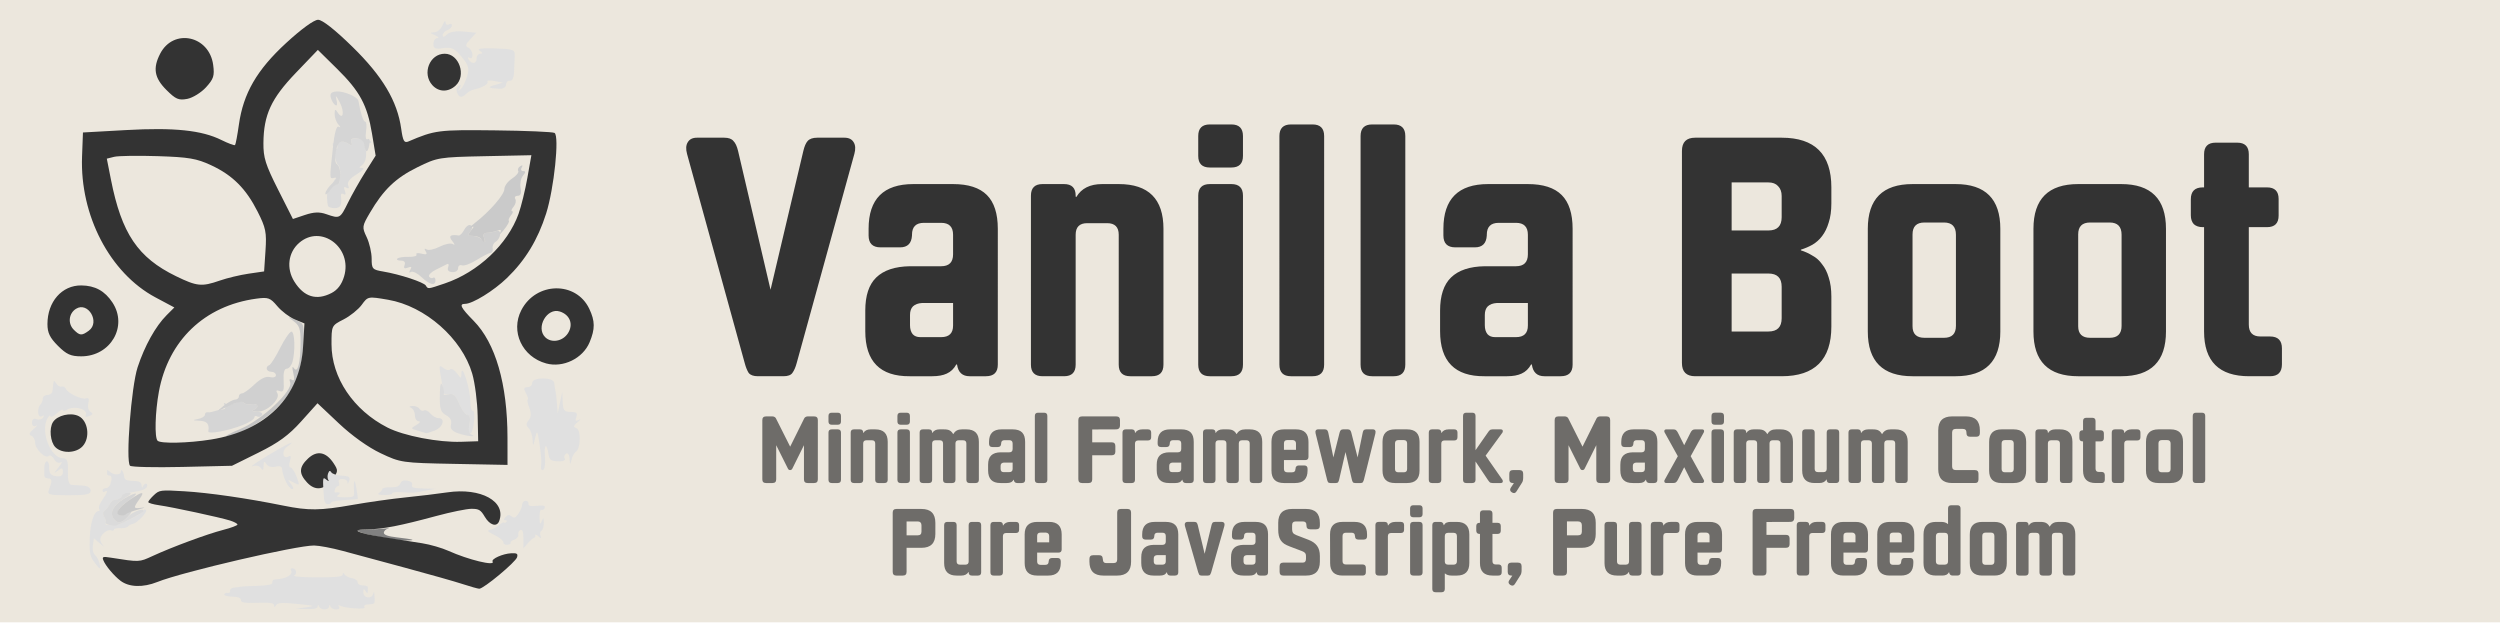 <?xml version="1.0" encoding="UTF-8" standalone="no"?>
<svg
   viewBox="0 0 298.27 74.56"
   version="1.1"
   id="svg28"
   sodipodi:docname="logo-dark.svg"
   inkscape:version="1.4 (e7c3feb100, 2024-10-09)"
   xml:space="preserve"
   inkscape:export-filename="logo-dark.png"
   inkscape:export-xdpi="96"
   inkscape:export-ydpi="96"
   width="100%"
   height="100%"
   xmlns:inkscape="http://www.inkscape.org/namespaces/inkscape"
   xmlns:sodipodi="http://sodipodi.sourceforge.net/DTD/sodipodi-0.dtd"
   xmlns="http://www.w3.org/2000/svg"
   xmlns:svg="http://www.w3.org/2000/svg"><defs
     id="defs32" /><sodipodi:namedview
     id="namedview30"
     pagecolor="#eeeeee"
     bordercolor="#666666"
     borderopacity="1.0"
     inkscape:pageshadow="2"
     inkscape:pageopacity="1"
     inkscape:pagecheckerboard="0"
     showgrid="false"
     inkscape:zoom="2.6125044"
     inkscape:cx="162.67915"
     inkscape:cy="60.861142"
     inkscape:window-width="1872"
     inkscape:window-height="1011"
     inkscape:window-x="48"
     inkscape:window-y="32"
     inkscape:window-maximized="1"
     inkscape:current-layer="text4197"
     inkscape:showpageshadow="2"
     inkscape:deskcolor="#d1d1d1" /><g
     id="g2"
     transform="matrix(0.292,0,0,0.292,9.119,0.598)">
	
<rect
   style="fill:#ece7dd;fill-opacity:1;stroke:none;stroke-width:16.71"
   id="rect4179"
   width="1021.851"
   height="254.28"
   x="-31.254"
   y="-2.051" /><g
   id="g4186"
   transform="matrix(1.07,0,0,1.07,1.341,-0.426)"><g
     id="g4172"
     transform="matrix(0.344,0,0,0.344,-147.463,121.281)"><path
       style="fill:#e0e0e0;fill-opacity:1"
       d="m 394.451,186.817 c 3.886,-9.985 3.737,-12.534 -0.744,-12.697 -2.356,-0.086 -4.284,-1.313 -4.284,-2.726 0,-1.414 0,-5.655 0,-9.426 0,-3.77 1.279,-6.855 2.843,-6.855 1.564,0 2.72,3.47 2.571,7.712 -0.194,5.493 1.947,8.027 7.44,8.807 5.39,0.766 7.712,-0.65 7.712,-4.704 0,-5.008 -0.819,-5.165 -5.998,-1.154 -4.528,3.507 -4.318,2.625 0.857,-3.597 3.77,-4.533 5.022,-7.173 2.781,-5.867 -2.26,1.318 -5.579,-0.315 -7.455,-3.667 -1.86,-3.323 -4.528,-4.894 -5.931,-3.492 -3.632,3.632 -15.102,-7.645 -15.102,-14.848 0,-3.321 -1.928,-6.761 -4.284,-7.644 -2.988,-1.12 -2.21,-3.357 2.571,-7.395 3.77,-3.184 4.927,-4.812 2.571,-3.619 -2.581,1.308 -4.284,-0.099 -4.284,-3.54 0,-3.612 1.849,-5.001 5.031,-3.779 2.767,1.062 6.09,0.217 7.385,-1.877 1.425,-2.306 0.792,-2.843 -1.604,-1.362 -4.421,2.733 -5.646,-8.837 -1.386,-13.097 1.414,-1.414 2.571,-4.37 2.571,-6.569 0,-2.199 2.314,-3.999 5.141,-3.999 2.828,0 5.334,-1.928 5.57,-4.284 1.29,-12.901 1.321,-12.962 4.222,-8.388 1.558,2.456 4.233,3.998 5.946,3.427 1.712,-0.571 3.815,0.505 4.673,2.39 2.332,5.126 17.958,12.474 22.677,10.663 2.692,-1.033 3.491,0.83 2.304,5.368 -1,3.822 0.076,8.119 2.389,9.549 3.106,1.92 2.74,3.163 -1.4,4.751 -3.084,1.183 -4.917,1.012 -4.075,-0.38 4.121,-6.808 -12.257,-11.924 -20.884,-6.523 -2.356,1.475 -4.284,1.581 -4.284,0.235 0,-1.346 -3.085,0.344 -6.855,3.756 -3.77,3.412 -6.902,4.808 -6.959,3.102 -0.057,-1.706 -1.497,-0.723 -3.199,2.184 -8.331,14.229 3.293,44.412 17.105,44.412 4.702,0 5.8,2.924 5.467,14.554 -0.268,9.374 1.108,14.711 3.868,14.995 2.356,0.243 8.14,0.634 12.853,0.87 5.141,0.257 8.569,2.485 8.569,5.57 0,4.088 -4.992,5.141 -24.359,5.141 -21.803,0 -24.114,-0.629 -22.025,-5.998 z m 262.865,-9.587 c -2.188,-4.801 -3.978,-10.827 -3.978,-13.389 0,-3.047 -2.493,-4.007 -7.206,-2.775 -4.222,1.104 -8.458,-0.093 -10.23,-2.891 -2.337,-3.691 -3.048,-3.219 -3.129,2.079 -0.074,4.864 -0.916,5.577 -2.897,2.455 -1.626,-2.563 -5.541,-3.474 -9.373,-2.181 -3.62,1.221 4.001,-4.125 16.935,-11.88 23.138,-13.873 33.57,-18.543 21.173,-9.478 -6.426,4.699 -4.375,14.484 2.186,10.429 2.273,-1.405 2.723,0.431 1.246,5.085 -1.272,4.006 -1.004,7.284 0.595,7.284 1.599,0 4.645,4.605 6.77,10.234 3.716,9.845 3.582,10.084 -3.533,6.294 -6.677,-3.557 -6.939,-3.386 -2.692,1.762 2.587,3.136 3.22,5.702 1.407,5.702 -1.813,0 -5.087,-3.928 -7.275,-8.73 z m 283.525,-13.834 c -0.223,-1.728 -0.121,-4.606 0.228,-6.396 0.348,-1.79 -0.524,-11.044 -1.938,-20.565 -2.39,-16.09 -2.74,-16.586 -4.963,-7.029 -2.243,9.643 -2.417,9.739 -2.797,1.542 -0.223,-4.807 -2.191,-10.526 -4.373,-12.708 -3.005,-3.005 -2.987,-5.149 0.074,-8.837 2.863,-3.45 3.045,-7.489 0.625,-13.855 -1.879,-4.942 -2.629,-8.986 -1.667,-8.986 0.962,0 0.099,-3.085 -1.919,-6.855 -2.928,-5.471 -2.607,-6.855 1.593,-6.855 2.894,0 5.262,-2.159 5.262,-4.798 0,-6.631 23.829,-6.631 24.421,0 0.236,2.639 0.814,6.341 1.285,8.226 0.471,1.885 1.253,8.44 1.736,14.567 l 0.88,11.139 2.525,-11.996 2.525,-11.996 0.451,11.139 c 0.382,9.437 1.744,11.139 8.912,11.139 6.484,0 7.95,1.333 6.272,5.703 -1.601,4.173 -0.882,5.024 2.678,3.173 2.677,-1.392 2.122,-0.285 -1.232,2.46 -4.933,4.036 -5.177,5.344 -1.275,6.841 5.242,2.012 4.602,22.763 -0.808,26.183 -1.662,1.05 -3.792,4.995 -4.734,8.765 -1.522,6.09 -1.757,5.972 -2.11,-1.059 -0.222,-4.418 -1.937,-6.963 -3.881,-5.761 -1.916,1.184 -2.596,3.589 -1.511,5.343 1.085,1.755 -1.204,3.191 -5.085,3.191 -10.348,0 -11.932,-1.014 -13.053,-8.361 -1.881,-12.328 -4.935,-10.601 -3.851,2.179 0.591,6.968 -0.036,13.78 -1.394,15.138 -1.358,1.358 -2.651,1.055 -2.875,-0.673 z m -79.626,-49.413 c 1.352,-6.762 0.676,-10.282 -1.974,-10.282 -2.217,0 -6.352,-5.556 -9.189,-12.346 -3.769,-9.021 -6.799,-11.917 -11.25,-10.753 -3.35,0.876 -6.236,-0.123 -6.411,-2.221 -0.176,-2.098 -1.46,-9.984 -2.855,-17.524 -2.214,-11.977 -1.881,-13.172 2.634,-9.455 2.843,2.34 6.31,3.114 7.705,1.719 1.395,-1.395 4.723,0.456 7.396,4.112 4.81,6.578 4.864,6.578 5.122,-0.005 0.458,-11.686 9.482,16.413 9.761,30.394 0.143,7.18 1.446,12.323 2.894,11.428 1.449,-0.895 2.058,4.412 1.354,11.794 -0.704,7.382 -2.622,13.422 -4.262,13.422 -1.64,0 -2.056,-4.627 -0.925,-10.282 z m -13.708,-368.344 c -1.062,-2.767 -0.217,-6.09 1.877,-7.385 2.494,-1.542 2.86,-0.693 1.061,2.461 -2.018,3.538 -1.688,3.844 1.244,1.155 2.195,-2.012 5.356,-8.42 7.024,-14.239 2.577,-8.984 1.636,-12.255 -6.232,-21.68 -7.749,-9.282 -11.062,-10.836 -20.232,-9.49 -8.921,1.309 -10.965,0.442 -10.965,-4.652 0,-3.444 1.928,-6.37 4.284,-6.502 2.356,-0.132 1.2,-1.566 -2.571,-3.187 -6.004,-2.58 -6.097,-2.976 -0.746,-3.187 3.36,-0.133 7.503,-3.711 9.208,-7.953 1.705,-4.242 3.198,-5.693 3.317,-3.225 0.119,2.468 1.76,3.533 3.645,2.368 1.885,-1.165 3.427,-0.65 3.427,1.145 0,1.795 -2.314,4.151 -5.141,5.236 -2.828,1.085 -5.141,3.674 -5.141,5.753 0,2.321 1.8,1.98 4.665,-0.885 2.943,-2.943 9.834,-4.172 18.666,-3.33 l 14.001,1.335 -6.786,7.284 c -5.031,5.4 -5.648,7.749 -2.385,9.083 2.42,0.99 4.612,4.482 4.871,7.761 0.263,3.336 -1.102,4.99 -3.1,3.755 -2.074,-1.282 -2.545,-0.548 -1.124,1.751 3.475,5.623 8.896,4.902 8.896,-1.184 0,-2.828 1.928,-5.165 4.284,-5.194 2.846,-0.035 2.559,-1.148 -0.857,-3.317 -3.504,-2.225 1.926,-3.026 17.049,-2.518 20.635,0.694 22.163,1.286 21.803,8.458 -0.213,4.242 -0.559,12.339 -0.768,17.994 -0.224,6.056 -2.078,9.93 -4.509,9.426 -2.271,-0.471 -4.199,1.414 -4.284,4.189 -0.093,3.02 -3.252,4.893 -7.868,4.665 -12.372,-0.611 -13.425,-1.662 -4.284,-4.279 l 8.569,-2.454 -9.322,-1.851 c -5.127,-1.018 -8.606,-0.693 -7.732,0.722 1.57,2.54 -5.896,6.849 -15.099,8.713 -2.603,0.527 -6.382,2.608 -8.397,4.624 -5.003,5.003 -8.057,4.6 -10.346,-1.366 z"
       id="path4179" /><path
       style="fill:#dbdbdb;fill-opacity:1"
       d="m 848.212,123.831 c -6.506,-2.385 -8.59,-5.125 -7.389,-9.718 1.081,-4.133 -0.868,-7.757 -5.505,-10.239 -5.934,-3.176 -7.136,-6.939 -6.937,-21.715 0.17,-12.594 1.056,-15.849 2.999,-11.019 1.517,3.77 2.177,7.868 1.468,9.106 -0.709,1.238 1.711,1.466 5.378,0.507 5.148,-1.346 7.843,1.07 11.826,10.602 2.837,6.79 6.972,12.346 9.189,12.346 2.629,0 3.332,3.492 2.023,10.041 -1.265,6.327 -0.473,10.664 2.142,11.726 7.967,3.233 -6.018,1.726 -15.194,-1.637 z m -44.064,-2.655 c -8.294,-2.33 -8.349,-2.535 -1.714,-6.409 3.77,-2.201 4.927,-4.049 2.571,-4.106 -2.356,-0.057 -4.284,-3.06 -4.284,-6.674 0,-3.613 -1.928,-7.347 -4.284,-8.298 -2.638,-1.064 -2.057,-1.833 1.511,-1.999 3.188,-0.149 6.765,1.297 7.949,3.213 1.184,1.916 3.414,2.704 4.955,1.751 1.541,-0.953 4.708,0.565 7.038,3.372 2.33,2.807 6.36,5.103 8.957,5.103 8.166,0 5.127,10.298 -4.07,13.795 -4.836,1.838 -9.077,3.189 -9.426,3.001 -0.349,-0.188 -4.49,-1.425 -9.202,-2.749 z m -99.932,-249.686 c -1.972,-9.467 -0.867,-20.831 1.975,-20.319 1.865,0.336 3.461,-1.189 3.546,-3.388 0.086,-2.199 1.56,-5.284 3.276,-6.855 1.795,-1.643 2.135,-1.137 0.801,1.191 -1.276,2.226 -1.072,4.819 0.453,5.761 3.799,2.348 5.152,-19.068 1.361,-21.541 -1.668,-1.088 -3.99,-8.147 -5.16,-15.688 -1.476,-9.515 -1.177,-11.612 0.978,-6.855 2.487,5.49 3.154,5.721 3.347,1.16 0.246,-5.808 5.439,-6.501 13.055,-1.743 2.818,1.761 3.621,1.026 2.389,-2.185 -1.36,-3.545 0.873,-4.727 8.36,-4.425 5.619,0.227 11.484,1.68 13.035,3.231 1.55,1.55 0.505,2.305 -2.322,1.677 -3.176,-0.706 -4.628,0.823 -3.8,3.999 2.403,9.207 0.81,18.174 -3.74,21.061 -3.484,2.21 -3.335,2.841 0.685,2.892 2.828,0.036 -0.012,3.207 -6.311,7.047 -7.538,4.595 -10.773,8.752 -9.465,12.161 1.287,3.354 0.588,4.314 -1.983,2.725 -2.676,-1.654 -3.235,-0.536 -1.714,3.427 1.419,3.697 0.913,5.051 -1.361,3.646 -1.99,-1.23 -3.332,-0.153 -2.982,2.393 1.352,9.852 -0.43,13.197 -7.032,13.197 -3.77,0 -7.096,-1.157 -7.39,-2.571 z"
       id="path4178" /><path
       style="fill:#d5d5d5;fill-opacity:1"
       d="m 571.43,121.86 c 1.37,-8.133 -1.303,-11.352 -9.776,-11.772 -8.081,-0.4 -8.326,-0.679 -1.714,-1.952 4.242,-0.817 7.712,-2.92 7.712,-4.674 0,-1.754 1.157,-3.006 2.571,-2.783 1.414,0.223 3.727,0.03 5.141,-0.428 4.333,-1.406 9.249,-2.527 13.055,-2.976 1.996,-0.236 2.529,-2.209 1.184,-4.385 -1.499,-2.426 -0.942,-3.028 1.441,-1.555 2.137,1.321 6.909,0.784 10.604,-1.193 4.124,-2.207 7.488,-2.35 8.712,-0.369 1.097,1.774 5.046,2.638 8.777,1.92 7.423,-1.429 9.387,3.533 2.499,6.313 -2.356,0.951 -0.723,1.851 3.63,1.999 4.44,0.152 6.969,1.8 5.761,3.754 -1.184,1.916 -3.589,2.596 -5.343,1.511 -1.755,-1.085 -3.191,-0.506 -3.191,1.286 0,1.792 -5.784,5.531 -12.853,8.31 -16.421,6.455 -38.808,10.554 -38.208,6.997 z M 701.323,-142.182 c 0,-2.231 3.47,-7.315 7.712,-11.297 4.934,-4.633 5.86,-6.841 2.571,-6.132 -5.851,1.262 -5.749,2.901 -2.017,-32.265 1.923,-18.125 4.044,-25.831 6.7,-24.346 2.257,1.262 2.09,0.237 -0.399,-2.443 -2.356,-2.539 -4.261,-7.778 -4.232,-11.642 0.042,-5.668 0.669,-6.051 3.241,-1.984 6.073,9.603 8.175,-0.018 2.419,-11.074 -3.993,-7.671 -5.127,-8.587 -3.666,-2.964 1.289,4.963 0.795,7.325 -1.266,6.051 -1.86,-1.149 -4.111,-4.881 -5.003,-8.292 -1.185,-4.533 0.474,-6.376 6.167,-6.847 8.188,-0.678 23.758,5.947 24.513,10.43 2.278,13.527 5.381,23.078 7.496,23.078 1.409,0 1.85,4.846 0.981,10.769 -0.968,6.594 -0.265,9.956 1.812,8.672 2.038,-1.26 2.736,1.341 1.747,6.512 -1.801,9.42 -4.212,9.083 -5.658,-0.791 -0.556,-3.793 -3.948,-6.471 -8.502,-6.71 -5.221,-0.274 -6.998,1.113 -5.712,4.462 1.24,3.232 0.443,3.972 -2.38,2.208 -8.927,-5.577 -12.699,-3.517 -14.884,8.13 -1.448,7.72 -0.831,12.938 1.718,14.513 2.188,1.353 3.614,7.246 3.168,13.097 -0.446,5.851 -1.927,9.948 -3.293,9.104 -1.365,-0.844 -4.901,1.92 -7.858,6.141 -2.957,4.221 -5.376,5.849 -5.376,3.618 z"
       id="path4177" /><path
       style="fill:#d0d0d0;fill-opacity:1"
       d="m 588.217,93.688 c 4.713,-3.835 10.497,-7.007 12.853,-7.049 2.356,-0.042 4.284,-1.619 4.284,-3.504 0,-1.885 1.556,-3.427 3.459,-3.427 1.902,0 8.133,-4.467 13.845,-9.926 6.788,-6.487 12.715,-9.317 17.106,-8.169 3.712,0.971 6.719,0.044 6.719,-2.07 0,-2.105 -2.314,-3.827 -5.141,-3.827 -5.51,0 -7.111,-5.531 -2.151,-7.426 1.645,-0.628 7.069,-9.24 12.054,-19.137 4.985,-9.897 10.58,-17.994 12.433,-17.994 3.706,0 4.475,21.234 1.209,33.418 -1.137,4.242 -4.001,7.712 -6.365,7.712 -2.853,0 -4.026,4.516 -3.488,13.426 0.654,10.832 -0.202,13.037 -4.433,11.414 -3.577,-1.373 -4.406,-0.657 -2.608,2.252 3.971,6.425 -11.387,20.943 -21.816,20.623 -4.855,-0.149 -6.9,-1.049 -4.544,-1.999 6.888,-2.779 4.924,-7.742 -2.499,-6.313 -3.731,0.718 -7.67,-0.13 -8.755,-1.885 -1.107,-1.791 -8.28,-0.111 -16.353,3.832 -14.368,7.018 -14.373,7.018 -5.812,0.051 z M 807.976,-49.474 c -4.492,-4.267 -9.743,-6.784 -11.669,-5.594 -2.167,1.339 -2.432,0.434 -0.696,-2.376 2.019,-3.267 1.256,-3.945 -2.723,-2.418 -3.882,1.49 -4.961,0.642 -3.623,-2.845 1.223,-3.187 -0.273,-4.967 -4.173,-4.967 -3.344,0 -5.073,-1.007 -3.842,-2.237 1.23,-1.23 6.913,-2.104 12.629,-1.941 5.716,0.163 9.591,-1.001 8.612,-2.585 -0.979,-1.584 1.548,-2.01 5.615,-0.946 5.51,1.441 6.687,0.787 4.616,-2.563 -1.815,-2.937 -1.442,-3.67 1.077,-2.114 2.121,1.311 8.574,-0.056 14.34,-3.038 5.766,-2.982 12.366,-4.291 14.667,-2.91 2.654,1.593 2.463,0.391 -0.52,-3.287 -4.631,-5.71 -2.37,-7.676 7.172,-6.239 1.358,0.204 4.134,-2.741 6.17,-6.545 2.036,-3.804 5.242,-5.965 7.124,-4.802 2.207,1.364 1.997,3.832 -0.592,6.951 -3.218,3.878 -2.708,4.836 2.576,4.836 3.624,0 8.531,1.928 10.905,4.284 3.461,3.435 3.863,3.096 2.033,-1.714 -1.557,-4.089 -0.619,-5.998 2.944,-5.998 2.875,0 7.548,-0.891 10.385,-1.979 6.284,-2.411 5.643,8.051 -0.734,11.993 -2.323,1.436 -3.757,4.713 -3.186,7.282 0.571,2.569 -0.505,4.815 -2.39,4.99 -1.885,0.175 -8.826,3.719 -15.424,7.874 -6.598,4.156 -13.924,6.83 -16.281,5.943 -2.356,-0.887 -4.284,0.556 -4.284,3.208 0,2.651 -2.915,4.601 -6.478,4.333 -4.177,-0.315 -5.796,-2.265 -4.559,-5.49 1.056,-2.751 0.501,-4.291 -1.233,-3.422 -1.734,0.869 -7.342,3.668 -12.462,6.22 -5.12,2.552 -8.483,5.974 -7.475,7.606 1.008,1.632 3.012,2.238 4.453,1.348 1.441,-0.89 2.619,0.37 2.619,2.8 0,6.582 -6.391,5.083 -15.594,-3.659 z"
       id="path4176" /><path
       style="fill:#cacaca;fill-opacity:1"
       d="m 874.411,-91.666 c -1.165,-1.885 -5.301,-3.427 -9.191,-3.427 -6.212,0 -6.5,-0.706 -2.368,-5.799 4.048,-4.991 3.987,-5.446 -0.437,-3.269 -2.828,1.392 -0.594,-1.011 4.963,-5.34 16.709,-13.015 32.706,-31.485 32.723,-37.782 0.009,-3.255 3.859,-8.437 8.556,-11.514 4.697,-3.077 7.756,-6.862 6.799,-8.411 -0.957,-1.549 0.066,-3.932 2.273,-5.296 2.506,-1.549 3.095,-0.994 1.567,1.477 -1.345,2.176 -0.623,3.957 1.604,3.957 3.025,0 2.974,1.296 -0.201,5.122 -2.338,2.817 -3.512,8.986 -2.609,13.71 1.129,5.906 0.121,8.588 -3.226,8.588 -2.678,0 -3.873,1.61 -2.657,3.578 1.216,1.968 0.347,5.824 -1.931,8.569 -2.278,2.745 -2.993,4.991 -1.589,4.991 1.404,0 0.835,2.07 -1.264,4.6 -2.1,2.53 -3.165,5.252 -2.368,6.049 0.797,0.797 -1.663,5.282 -5.468,9.967 -3.805,4.685 -5.76,6.327 -4.345,3.651 1.916,-3.624 1.045,-4.28 -3.41,-2.571 -3.291,1.263 -8.336,2.296 -11.211,2.296 -3.239,0 -4.477,1.956 -3.255,5.141 2.226,5.801 0.273,6.934 -2.953,1.714 z"
       id="path4175" /><path
       style="fill:#c4c4c4;fill-opacity:1"
       d="m 607.068,119.128 c 23.526,-9.612 58.723,-42.532 55.224,-51.651 -1.295,-3.374 -0.624,-4.4 1.869,-2.859 2.738,1.692 3.203,-0.536 1.57,-7.534 -1.456,-6.241 -1.181,-8.235 0.738,-5.363 4.175,6.248 7.327,-6.127 7.388,-29.005 0.038,-14.334 -1.376,-18.596 -7.665,-23.108 -7.529,-5.401 -7.48,-5.434 2.112,-1.4 9.798,4.121 9.82,4.198 8.28,29.963 -1.806,30.222 -9.849,48.424 -30.535,69.111 -13.418,13.418 -43.902,30.394 -54.404,30.296 -2.828,-0.026 4.113,-3.829 15.424,-8.45 z"
       id="path4174" /><path
       style="fill:#333333;fill-opacity:1"
       d="m 681.076,178.656 c -9.352,-10.038 -9.058,-17.149 1.105,-26.696 9.869,-9.271 20.012,-7.365 28.325,5.323 5.224,7.973 5.143,9.082 -1.292,17.734 -8.913,11.984 -19.133,13.305 -28.139,3.639 z M 484.513,160.01 c -4.987,-5.11 1.402,-87.915 8.434,-109.304 7.809,-23.754 19.939,-45.541 32.16,-57.762 l 8.617,-8.617 -20.953,-11.168 C 462.225,-53.783 428.811,-117.862 431.262,-183.154 l 1.005,-26.76 47.985,-2.681 c 53.311,-2.978 83.78,0.191 105.595,10.984 7.696,3.808 14.557,6.359 15.246,5.67 0.689,-0.689 2.622,-10.94 4.296,-22.779 4.898,-34.649 19.928,-60.624 52.34,-90.447 16.988,-15.632 31.037,-25.85 35.541,-25.85 4.74,0 18.599,10.902 38.125,29.99 33.484,32.734 49.875,60.285 54.16,91.034 1.879,13.483 3.314,16.052 7.876,14.105 29.598,-12.633 33.099,-13.085 95.94,-12.374 34.618,0.392 64.492,1.67 66.386,2.84 5.549,3.43 -0.524,61.756 -9.314,89.458 -9.235,29.103 -23.079,51.869 -43.578,71.666 -14.649,14.146 -38.101,28.609 -46.394,28.609 -7,0 -4.838,4.29 9.503,18.851 24.292,24.667 37.498,70.271 37.548,129.67 l 0.026,30.274 -59.124,-1.14 c -58.036,-1.119 -59.541,-1.337 -81.753,-11.862 -13.868,-6.571 -31.807,-19.381 -46.337,-33.087 L 692.624,90.653 674.531,110.802 c -13.783,15.349 -25.091,23.617 -47.467,34.704 l -29.374,14.555 -55.292,1.303 c -30.411,0.717 -56.459,0.107 -57.885,-1.355 z m 89.994,-29.095 c 61.46,-9.88 98.774,-47.489 102.085,-102.891 l 1.552,-25.979 -10.758,-4.456 c -5.917,-2.451 -14.652,-9.084 -19.411,-14.739 -7.842,-9.32 -10.038,-10.093 -23.443,-8.255 -57.268,7.849 -97.491,46.284 -107.972,103.173 -4.189,22.735 -4.948,51.01 -1.462,54.496 3.411,3.411 34.144,2.713 59.41,-1.348 z m 295.915,-26.178 c -0.309,-15.454 -3.013,-36.529 -6.008,-46.833 -11.385,-39.164 -52.232,-75.07 -93.428,-82.126 -22.334,-3.826 -22.387,-3.815 -29.255,5.613 -3.784,5.195 -12.882,12.507 -20.216,16.249 -13.274,6.772 -13.336,6.9 -13.336,27.511 0,37.05 24.252,73.158 62.107,92.47 18.124,9.246 56.496,16.67 81.848,15.835 l 18.851,-0.621 z m -162.205,-136.441 c 6.691,-3.46 11.284,-9.511 13.934,-18.358 9.618,-32.102 -25.583,-58.435 -49.886,-37.319 -12.239,10.634 -14.457,28.414 -5.359,42.962 10.706,17.12 24.552,21.381 41.311,12.715 z m 125.801,-10.671 c 36.927,-12.497 69.648,-43.382 81.787,-77.199 2.948,-8.214 7.361,-26.221 9.806,-40.018 l 4.446,-25.084 -51.913,1.092 c -50.701,1.066 -52.443,1.353 -74.658,12.301 -24.059,11.857 -37.632,24.864 -52.602,50.41 -8.845,15.093 -8.968,16.013 -3.652,27.217 3.027,6.378 5.503,17.077 5.503,23.776 0,11.406 0.816,12.317 12.853,14.334 18.361,3.077 44.991,11.837 47.29,15.556 2.508,4.059 1.896,4.128 21.14,-2.385 z m -249.862,-3.129 c 8.135,-2.834 22.534,-6.281 31.996,-7.662 l 17.205,-2.51 1.539,-23 c 1.367,-20.421 0.392,-25.273 -8.692,-43.268 -12.974,-25.701 -27.812,-40.521 -51.678,-51.615 -16.088,-7.478 -24.819,-8.964 -59.183,-10.072 -22.171,-0.715 -43.973,-0.381 -48.45,0.743 l -8.139,2.043 4.575,23.169 c 11.833,59.925 29.815,86.633 72.24,107.299 23.275,11.338 28.516,11.863 48.585,4.873 z m 118.186,-73.739 c 15.033,5.24 15.376,5.06 24.112,-12.695 4.406,-8.954 13.119,-24.372 19.364,-34.262 l 11.354,-17.982 -4.013,-24.301 c -5.277,-31.953 -13.482,-47.158 -39.012,-72.295 l -21.126,-20.801 -24.446,25.497 c -27.421,28.6 -35.685,46.497 -35.979,77.918 -0.152,16.198 2.32,24.046 16.281,51.698 l 16.46,32.6 13.361,-4.482 c 9.844,-3.302 16.069,-3.538 23.647,-0.896 z m -300.679,258.688 c -5.642,-5.642 -7.116,-20.862 -2.693,-27.817 4.834,-7.602 19.653,-11.091 28.492,-6.709 10.558,5.234 13.083,23.909 4.513,33.378 -7.168,7.921 -22.942,8.518 -30.312,1.148 z M 946.531,46.481 c -26.736,-7.271 -39.898,-35.462 -27.631,-59.182 16.316,-31.552 60.734,-32.423 75.418,-1.479 6.467,13.629 6.547,22.326 0.342,37.178 -7.489,17.924 -29.348,28.59 -48.128,23.483 z m 24.014,-33.379 c 6.452,-9.846 2.453,-20.672 -8.975,-24.299 -14.216,-4.512 -26.91,17.825 -16.21,28.525 6.83,6.83 19.314,4.735 25.185,-4.226 z M 404.504,26.925 C 395.508,17.929 392.85,12.419 392.85,2.762 c 0,-24.796 16.058,-43.111 37.608,-42.895 15.226,0.153 26.081,6.11 34.553,18.961 17.38,26.365 -1.998,59.75 -34.681,59.75 -11.549,0 -16.331,-2.158 -25.827,-11.653 z m 34.288,-16.815 c 12.852,-9.398 -0.81,-32.707 -14.237,-24.29 -8.095,5.074 -9.318,16.388 -2.508,23.198 6.735,6.735 8.841,6.872 16.745,1.092 z m 86.088,-267.251 c -13.381,-13.381 -15.222,-24.131 -6.891,-40.242 14.756,-28.535 54.46,-20.139 58.83,12.441 1.625,12.114 0.521,15.577 -7.924,24.852 -5.396,5.927 -14.792,11.731 -20.88,12.896 -9.5,1.819 -12.778,0.409 -23.135,-9.948 z m 295.223,-5.311 c -11.674,-12.899 -2.996,-34.862 13.774,-34.862 16.033,0 24.264,24.347 11.988,35.457 -8.223,7.442 -18.708,7.199 -25.762,-0.596 z"
       id="path4173" /></g><g
     id="g4180"
     transform="matrix(0.763,0,0,0.763,-219.739,426.275)"><g
       id="g4185"
       transform="matrix(0.334,0,0,0.334,219.186,-240.821)"><path
         style="fill:#e0e0e0;fill-opacity:1"
         d="m 545.201,-47.661 c 14.505,-2.05 13.714,-2.349 -13.265,-5.02 -22.857,-2.263 -29.291,-1.889 -31.652,1.838 -2.371,3.743 -2.974,3.775 -3.016,0.163 -0.039,-3.389 -6.245,-4.313 -24.902,-3.708 -19.544,0.634 -24.849,-0.232 -24.849,-4.054 0,-3.284 -4.172,-4.948 -12.86,-5.131 -7.073,-0.149 -12.517,-1.691 -12.097,-3.427 0.419,-1.736 2.76,-2.698 5.202,-2.137 2.442,0.561 4.03,-0.911 3.529,-3.272 -0.501,-2.36 2.559,-4.554 6.801,-4.875 4.242,-0.321 8.097,-0.849 8.569,-1.172 0.471,-0.323 11.653,-0.929 24.849,-1.347 16.872,-0.534 23.738,-2.013 23.135,-4.982 -0.471,-2.323 1.071,-4.338 3.427,-4.478 17.722,-1.054 28.614,-7.364 24.421,-14.148 -0.929,-1.504 -0.147,-2.734 1.738,-2.734 5.937,0 8.347,7.489 3.414,10.613 -2.855,1.808 10.53,3.013 33.836,3.044 28.563,0.039 38.573,-1.058 38.612,-4.232 0.041,-3.354 0.632,-3.373 2.719,-0.087 1.467,2.309 6.456,4.776 11.087,5.483 4.631,0.707 8.42,3.445 8.42,6.085 0,2.692 3.386,4.8 7.712,4.8 4.242,0 7.712,1.157 7.712,2.571 0,10.397 -0.274,10.877 -3.427,5.998 -2.743,-4.244 -3.332,-3.923 -3.375,1.841 -0.065,8.665 12.563,10.559 14.766,2.214 1.074,-4.066 1.641,-3.492 1.921,1.942 0.736,14.284 1.766,13.051 -11.801,14.138 -2.939,0.236 -4.313,2.096 -3.053,4.134 2.326,3.763 -30.902,1.235 -37.547,-2.856 -1.705,-1.05 -2,-0.128 -0.655,2.048 1.533,2.481 -0.08,3.957 -4.326,3.957 -3.724,0 -7.55,-1.928 -8.5,-4.284 -1.383,-3.427 -1.783,-3.427 -1.999,0 -0.149,2.356 -3.227,4.284 -6.84,4.284 -3.613,0 -7.347,-1.928 -8.298,-4.284 -1.383,-3.427 -1.783,-3.427 -1.999,0 -0.181,2.866 -5.66,4.114 -16.551,3.77 l -16.281,-0.515 z M 227.379,-115.9 c -6.043,-8.173 -7.072,-13.865 -6.354,-35.132 0.796,-23.564 6.416,-40.802 13.303,-40.802 1.543,0 1.846,-1.553 0.673,-3.451 -1.173,-1.898 1.05,-7.92 4.939,-13.382 7.643,-10.734 9.108,-15.677 3.644,-12.301 -1.885,1.165 -3.427,0.485 -3.427,-1.511 0,-1.996 2.21,-3.63 4.91,-3.63 2.701,0 5.767,-2.699 6.814,-5.998 2.831,-8.92 2.39,-12.853 -1.442,-12.853 -1.885,0 -3.427,-1.157 -3.427,-2.571 0,-1.414 0,-3.65 0,-4.97 0,-1.32 1.851,-0.548 4.113,1.714 5.266,5.266 16.452,5.344 16.452,0.114 0,-5.929 3.796,-1.052 4.868,6.255 0.936,6.378 1.961,6.825 17.41,7.597 5.596,0.28 8.663,2.509 8.839,6.427 0.162,3.583 0.967,4.273 1.999,1.714 0.951,-2.356 3.094,-4.284 4.763,-4.284 1.669,0 2.159,2.281 1.089,5.068 -1.168,3.043 -8.775,5.974 -19.035,7.335 -9.457,1.255 -17.889,4.349 -18.879,6.928 -0.984,2.564 -4.757,4.661 -8.384,4.661 -3.628,0 -7.609,2.699 -8.846,5.998 -1.238,3.299 -4.469,7.663 -7.181,9.697 -3.804,2.853 -4.076,5.297 -1.19,10.689 2.057,3.844 2.767,7.964 1.576,9.154 -2.187,2.187 6.649,3.487 16.115,2.37 8.277,-0.976 41.13,-18.176 41.13,-21.534 0,-1.688 1.443,-2.178 3.206,-1.088 3.778,2.335 -13.02,20.164 -20,21.228 -2.639,0.402 -5.724,2.104 -6.855,3.783 -1.131,1.678 -6.298,2.79 -11.482,2.471 -5.184,-0.319 -9.426,0.676 -9.426,2.21 0,1.535 -2.115,1.979 -4.699,0.987 -5.251,-2.015 -15.866,7.066 -15.866,13.574 0,2.316 1.928,6.424 4.284,9.129 2.356,2.705 0.231,1.38 -4.722,-2.946 l -9.007,-7.864 -1.54,10.492 c -1.009,6.877 0.363,12.214 3.982,15.489 4.472,4.047 8.972,18.984 5.72,18.984 -0.471,0 -4.101,-4.389 -8.067,-9.754 z m 643.433,-34.565 c 0,-10.13 -1.295,-14.067 -4.284,-13.022 -2.356,0.824 -3.858,3.92 -3.337,6.881 0.521,2.961 -2.2,6.382 -6.048,7.603 -3.847,1.221 -6.309,3.331 -5.469,4.689 0.839,1.358 -1.419,2.691 -5.019,2.962 -3.6,0.271 -6.192,-1.308 -5.761,-3.51 0.431,-2.202 -5.385,-7.07 -12.926,-10.82 -11.027,-5.483 -12.368,-7.074 -6.855,-8.129 3.77,-0.721 9.716,-3.852 13.213,-6.956 3.497,-3.104 6.839,-4.873 7.426,-3.931 0.588,0.943 2.225,0.557 3.639,-0.857 1.414,-1.414 0.71,-2.571 -1.563,-2.571 -3.091,0 -3.019,-1.211 0.286,-4.797 3.349,-3.636 5.571,-3.855 9.174,-0.904 3.722,3.048 5.943,2.103 10.227,-4.348 3.01,-4.533 5.497,-10.681 5.528,-13.663 0.031,-2.982 2.369,-5.421 5.197,-5.421 2.828,0 4.729,2.008 4.225,4.462 -0.664,3.234 2.784,4.092 12.536,3.116 10.185,-1.018 13.025,-0.234 11.696,3.231 -0.966,2.517 -3.137,3.722 -4.824,2.679 -1.688,-1.043 -2.96,3.979 -2.827,11.159 0.192,10.425 0.834,11.674 3.187,6.2 2.63,-6.121 2.971,-5.867 3.187,2.368 0.133,5.073 -1.407,10.242 -3.42,11.486 -2.014,1.244 -2.749,4.638 -1.635,7.542 1.709,4.454 1.179,4.577 -3.387,0.787 -2.977,-2.471 -4.94,-3.075 -4.363,-1.342 0.578,1.733 -0.223,3.435 -1.78,3.783 -1.557,0.347 -5.798,4.054 -9.426,8.236 l -6.595,7.605 z M 571.982,-211.541 c -2.122,-31.302 -2.043,-31.919 3.513,-27.422 3.461,2.801 4.47,2.909 2.913,0.312 -1.311,-2.186 -1.392,-6.557 -0.181,-9.713 1.624,-4.232 2.886,-4.63 4.811,-1.516 1.435,2.322 8.174,4.56 14.974,4.973 12.609,0.766 14.123,2.053 11.123,9.46 -1.318,3.255 -1.761,3.236 -1.971,-0.086 -0.149,-2.356 -3.52,-4.284 -7.492,-4.284 -5.011,0 -6.618,1.574 -5.249,5.141 1.085,2.828 0.644,5.141 -0.98,5.141 -1.624,0 -3.834,2.295 -4.91,5.1 -1.076,2.805 -0.856,4.936 0.49,4.735 6.699,-0.998 8.748,0.91 4.161,3.874 -3.757,2.428 -1.151,3.337 9.684,3.375 14.05,0.05 14.793,-0.44 14.204,-9.373 -1.144,-17.35 0.935,-19.876 3.525,-4.284 1.409,8.483 2.321,15.733 2.025,16.111 -0.296,0.378 -9.353,1.148 -20.129,1.71 -10.775,0.562 -19.592,2.181 -19.592,3.597 0,1.416 -2.314,2.574 -5.141,2.574 -3.169,0 -5.386,-3.616 -5.78,-9.426 z m 82.334,-7.291 c 2.517,-1.596 4.793,-4.271 5.057,-5.946 0.264,-1.674 5.916,-2.884 12.56,-2.687 8.506,0.251 12.762,-1.398 14.384,-5.574 1.611,-4.149 4.885,-5.437 10.896,-4.288 5.595,1.069 7.952,3.313 6.756,6.431 -1.421,3.703 2.325,4.885 16.524,5.217 l 18.361,0.429 -15.424,3.033 c -17.04,3.35 -16.424,3.315 -36.519,2.107 -7.832,-0.471 -13.525,0.301 -12.651,1.715 0.874,1.414 -4.286,2.547 -11.466,2.518 -8.46,-0.034 -11.444,-1.074 -8.478,-2.954 z"
         id="path4185" /><path
         style="fill:#dbdbdb;fill-opacity:1"
         d="m 248.724,-171.502 c -3.77,-1.492 -5.644,-2.821 -4.164,-2.953 1.48,-0.132 0.899,-3.589 -1.291,-7.681 -3.17,-5.924 -2.977,-8.195 0.949,-11.139 2.712,-2.034 5.944,-6.398 7.181,-9.697 1.238,-3.299 5.219,-5.998 8.846,-5.998 3.628,0 7.484,-2.314 8.569,-5.141 1.085,-2.828 5.492,-5.081 9.792,-5.007 6.46,0.11 5.282,1.664 -6.773,8.932 -15.621,9.418 -21.569,21.882 -14.504,30.395 5.962,7.183 11.292,6.359 20.201,-3.124 7.337,-7.809 24.319,-14.095 24.319,-9.002 0,2.275 -30.244,18.095 -41.13,21.514 -2.828,0.888 -8.226,0.394 -11.996,-1.097 z"
         id="path4184" /><path
         style="fill:#d5d5d5;fill-opacity:1"
         d="m 257.33,-179.793 c -7.31,-8.808 -1.111,-21.042 15.637,-30.857 18.538,-10.864 23.974,-9.419 7.659,2.036 -15.093,10.598 -20.296,17.627 -16.162,21.836 2.129,2.167 5.645,1.866 10.005,-0.857 10.709,-6.688 12.096,-4.899 3.388,4.37 -9.226,9.82 -14.517,10.715 -20.528,3.472 z"
         id="path4183" /><path
         style="fill:#cacaca;fill-opacity:1"
         d="m 262.941,-187.587 c -2.465,-3.989 4.918,-12.28 19.997,-22.456 17.585,-11.867 21.118,-11.653 12.291,0.744 -9.366,13.154 -9.046,14.132 4.051,12.353 6.218,-0.845 4.063,0.329 -4.877,2.656 -8.809,2.293 -17.164,5.326 -18.566,6.74 -3.301,3.329 -10.829,3.307 -12.896,-0.038 z"
         id="path4182" /><path
         style="fill:#818181;fill-opacity:1"
         d="m 652.526,-153.6 c -33.529,-6.777 -39.42,-10.813 -15.783,-10.813 9.504,0 21.715,-0.563 27.134,-1.251 5.42,-0.688 7.155,-0.581 3.856,0.238 -3.299,0.819 -5.998,3.585 -5.998,6.146 0,3.126 6.478,5.387 19.708,6.879 25.27,2.85 30.235,4.599 12.853,4.529 -7.54,-0.031 -26.337,-2.608 -41.77,-5.728 z"
         id="path4181" /><path
         style="fill:#333333;fill-opacity:1"
         d="m 779.984,-82.415 c -11.311,-3.711 -49.87,-14.649 -85.687,-24.306 -35.817,-9.657 -78.232,-21.11 -94.256,-25.452 -16.023,-4.341 -35.261,-7.973 -42.749,-8.071 -25.686,-0.335 -197.14,39.538 -234.876,54.623 -21.64,8.65 -42.467,7.98 -55.29,-1.778 -9.928,-7.555 -22.696,-22.836 -25.766,-30.837 -1.99,-5.186 -0.607,-5.66 11.115,-3.807 43.289,6.842 42.503,6.872 62.541,-2.379 29.429,-13.586 81.946,-33.023 105.94,-39.21 11.782,-3.038 21.422,-6.651 21.422,-8.028 0,-1.378 -5.013,-4.079 -11.139,-6.003 -15.031,-4.72 -86.029,-20.03 -106.252,-22.912 -8.954,-1.276 -16.281,-3.418 -16.281,-4.761 0,-1.342 3.823,-6.032 8.495,-10.421 8.158,-7.664 9.959,-7.892 45.414,-5.759 37.182,2.237 94.46,10.523 148.312,21.456 38.29,7.774 55.214,7.588 104.538,-1.146 22.621,-4.006 58.096,-9.006 78.832,-11.112 20.736,-2.106 48.74,-5.488 62.231,-7.515 50.714,-7.62 89.226,13.701 77.928,43.142 -3.54,9.225 -14.033,6.01 -21.458,-6.575 -6.112,-10.359 -8.848,-11.993 -20.047,-11.974 -7.133,0.012 -30.706,4.822 -52.385,10.688 -54.09,14.637 -80.771,19.863 -102.17,20.011 -28.227,0.195 -18.294,5.417 22.38,11.766 20.321,3.172 46.65,7.298 58.51,9.171 11.86,1.872 29.597,7.019 39.416,11.436 29.693,13.359 70.473,23.238 65.991,15.987 -2.407,-3.895 15.236,-11.82 27.671,-12.429 8.869,-0.435 10.402,0.566 9.011,5.883 -1.873,7.161 -50.364,47.531 -56.747,47.243 -2.245,-0.101 -13.335,-3.221 -24.646,-6.932 z"
         id="path4180"
         sodipodi:nodetypes="sssssssssssssssssssssssssssssssss" /></g></g></g><path
   style="-inkscape-font-specification:Taxicab;fill:#333333;stroke-width:10.36"
   d="M 317.85,60.846 294.297,146.262 q -0.677,2.572 -1.76,4.061 -0.948,1.354 -3.655,1.354 h -0.948 -8.528 -0.948 q -2.707,0 -3.79,-1.354 -0.948,-1.489 -1.624,-4.061 L 249.49,60.846 q -0.812,-2.978 0.271,-4.738 1.083,-1.895 3.79,-1.895 h 11.1 q 2.707,0 3.79,1.354 1.218,1.218 1.895,4.061 l 13.266,56.718 13.401,-56.718 q 0.677,-2.843 1.76,-4.061 1.218,-1.354 3.926,-1.354 h 11.1 q 2.707,0 3.79,1.895 1.083,1.76 0.271,4.738 z m 58.613,86.093 q 0,4.738 -4.873,4.738 h -6.633 q -4.467,0 -5.144,-4.738 l -0.271,-0.135 q -1.489,2.707 -3.926,3.79 -2.301,1.083 -5.956,1.083 h -9.205 q -18.139,0.135 -18.139,-18.41 v -8.393 q 0,-9.205 4.467,-13.537 4.602,-4.467 13.807,-4.602 h 12.724 q 4.873,0 4.873,-4.873 v -7.987 q 0,-4.873 -4.873,-4.873 h -7.039 q -4.873,0 -4.873,4.873 v 0.271 q -0.271,4.873 -4.873,4.873 h -7.987 q -4.873,0 -4.873,-4.873 v -2.707 q 0,-18.274 18.274,-18.274 h 16.244 q 9.34,0 13.807,4.467 4.467,4.467 4.467,13.807 z m -18.274,-15.973 v -9.205 h -12.724 q -2.301,0.135 -3.655,1.354 -1.218,1.218 -1.218,3.52 v 4.196 q 0,2.301 1.083,3.655 1.083,1.218 3.113,1.218 h 8.528 q 4.873,0 4.873,-4.738 z m 85.957,15.973 q 0,4.738 -4.738,4.738 h -8.799 q -4.738,0 -4.738,-4.738 V 93.875 q 0,-4.738 -4.738,-4.738 h -8.122 q -4.738,0 -4.738,4.738 v 53.063 q 0,4.738 -4.738,4.738 h -8.799 q -4.738,0 -4.738,-4.738 V 77.902 q 0,-4.738 4.738,-4.738 h 8.799 q 4.738,0 4.738,4.738 v 0.406 l 0.271,0.135 q 3.113,-5.279 10.559,-5.279 h 6.768 q 18.274,0 18.274,18.274 z m 32.488,-85.281 q 0,4.738 -4.738,4.738 h -8.799 q -4.738,0 -4.738,-4.738 v -8.122 q 0,-4.738 4.738,-4.738 h 8.799 q 4.738,0 4.738,4.738 z m 0,85.281 q 0,4.738 -4.738,4.738 h -8.799 q -4.738,0 -4.738,-4.738 V 77.902 q 0,-4.738 4.738,-4.738 h 8.799 q 4.738,0 4.738,4.738 z m 33.165,0 q 0,4.738 -4.738,4.738 h -8.799 q -4.738,0 -4.738,-4.738 V 53.536 q 0,-4.738 4.738,-4.738 h 8.799 q 4.738,0 4.738,4.738 z m 33.165,0 q 0,4.738 -4.738,4.738 h -8.799 q -4.738,0 -4.738,-4.738 V 53.536 q 0,-4.738 4.738,-4.738 h 8.799 q 4.738,0 4.738,4.738 z m 68.36,0 q 0,4.738 -4.873,4.738 h -6.633 q -4.467,0 -5.144,-4.738 l -0.271,-0.135 q -1.489,2.707 -3.926,3.79 -2.301,1.083 -5.956,1.083 h -9.205 q -18.139,0.135 -18.139,-18.41 v -8.393 q 0,-9.205 4.467,-13.537 4.602,-4.467 13.807,-4.602 h 12.724 q 4.873,0 4.873,-4.873 v -7.987 q 0,-4.873 -4.873,-4.873 h -7.039 q -4.873,0 -4.873,4.873 v 0.271 q -0.271,4.873 -4.873,4.873 h -7.987 q -4.873,0 -4.873,-4.873 v -2.707 q 0,-18.274 18.274,-18.274 h 16.244 q 9.34,0 13.807,4.467 4.467,4.467 4.467,13.807 z m -18.274,-15.973 v -9.205 h -12.724 q -2.301,0.135 -3.655,1.354 -1.218,1.218 -1.218,3.52 v 4.196 q 0,2.301 1.083,3.655 1.083,1.218 3.113,1.218 h 8.528 q 4.873,0 4.873,-4.738 z m 123.995,0.406 q 0,20.305 -20.305,20.305 h -35.331 q -5.415,0 -5.415,-5.415 V 59.628 q 0,-5.415 5.415,-5.415 h 35.331 q 20.305,0 20.305,20.305 v 6.498 q 0,4.602 -1.083,7.851 -0.948,3.249 -2.707,5.55 -1.624,2.166 -3.926,3.52 -2.166,1.218 -4.738,2.03 v 0.271 q 2.572,0.812 4.738,2.166 2.301,1.218 3.926,3.52 1.76,2.166 2.707,5.415 1.083,3.249 1.083,7.851 z M 696.74,86.701 V 78.038 q 0,-2.572 -1.489,-4.061 -1.354,-1.489 -3.926,-1.489 h -15.026 v 19.628 h 15.026 q 5.415,0 5.415,-5.415 z m 0,41.287 v -12.86 q 0,-5.415 -5.415,-5.415 h -15.026 v 23.689 h 15.026 q 5.415,0 5.415,-5.415 z m 89.341,5.415 q 0,18.274 -18.274,18.274 h -17.598 q -18.274,0 -18.274,-18.274 V 91.439 q 0,-18.274 18.274,-18.274 H 767.807 q 18.274,0 18.274,18.274 z m -18.139,-2.301 V 93.875 q 0,-5.009 -4.873,-5.009 h -7.987 q -4.873,0 -4.873,4.873 v 37.496 q 0,4.738 4.873,4.738 h 7.987 q 4.873,0 4.873,-4.873 z m 85.822,2.301 q 0,18.274 -18.274,18.274 h -17.598 q -18.274,0 -18.274,-18.274 V 91.439 q 0,-18.274 18.274,-18.274 h 17.598 q 18.274,0 18.274,18.274 z m -18.139,-2.301 V 93.875 q 0,-5.009 -4.873,-5.009 h -7.987 q -4.873,0 -4.873,4.873 v 37.496 q 0,4.738 4.873,4.738 h 7.987 q 4.873,0 4.873,-4.873 z m 65.517,15.702 q 0,4.873 -4.873,4.873 h -8.528 q -18.41,0 -18.41,-18.274 V 90.762 h -0.541 q -2.301,0 -3.655,-1.218 -1.218,-1.354 -1.218,-3.655 V 79.391 q 0,-4.873 4.873,-4.873 h 0.541 v -13.537 q 0,-4.738 4.738,-4.738 h 8.799 q 4.738,0 4.738,4.738 v 13.537 h 7.445 q 4.738,0 4.738,4.738 v 6.768 q 0,4.738 -4.738,4.738 h -7.445 v 39.798 q 0,4.873 4.738,4.873 h 3.926 q 4.873,0 4.873,4.873 z"
   id="text4188"
   aria-label="Vanilla Boot" /><g
   id="text4197"
   style="font-size:37.812px;font-family:Taxicab;-inkscape-font-specification:Taxicab;text-align:center;text-anchor:middle;fill:#333333;fill-opacity:0.677;stroke-width:2.894"
   aria-label="Minimal Framework, Maximum Control&#10;Pure JavaScript, Pure Freedom"><path
     d="m 302.927,193.803 q 0,1.512 -1.512,1.512 h -2.647 q -1.512,0 -1.512,-1.512 v -13.953 l -4.726,9.529 q -0.302,0.643 -0.945,0.643 -0.605,0 -0.907,-0.643 l -4.764,-9.529 v 13.953 q 0,1.512 -1.512,1.512 h -2.647 q -1.512,0 -1.512,-1.512 v -24.2 q 0,-1.512 1.512,-1.512 h 2.647 q 0.454,0 0.832,0.227 0.378,0.189 0.567,0.567 l 5.823,11.57 5.747,-11.57 q 0.189,-0.378 0.567,-0.567 0.378,-0.227 0.832,-0.227 h 2.647 q 1.512,0 1.512,1.512 z m 9.453,-23.632 q 0,1.323 -1.323,1.323 h -2.458 q -1.323,0 -1.323,-1.323 v -2.269 q 0,-1.323 1.323,-1.323 h 2.458 q 1.323,0 1.323,1.323 z m 0,23.821 q 0,1.323 -1.323,1.323 h -2.458 q -1.323,0 -1.323,-1.323 v -19.284 q 0,-1.323 1.323,-1.323 h 2.458 q 1.323,0 1.323,1.323 z m 19.095,0 q 0,1.323 -1.323,1.323 h -2.458 q -1.323,0 -1.323,-1.323 v -14.822 q 0,-1.323 -1.323,-1.323 h -2.269 q -1.323,0 -1.323,1.323 v 14.822 q 0,1.323 -1.323,1.323 h -2.458 q -1.323,0 -1.323,-1.323 v -19.284 q 0,-1.323 1.323,-1.323 h 2.458 q 1.323,0 1.323,1.323 v 0.113 l 0.076,0.038 q 0.87,-1.475 2.949,-1.475 h 1.891 q 5.105,0 5.105,5.105 z m 9.075,-23.821 q 0,1.323 -1.323,1.323 h -2.458 q -1.323,0 -1.323,-1.323 v -2.269 q 0,-1.323 1.323,-1.323 h 2.458 q 1.323,0 1.323,1.323 z m 0,23.821 q 0,1.323 -1.323,1.323 h -2.458 q -1.323,0 -1.323,-1.323 v -19.284 q 0,-1.323 1.323,-1.323 h 2.458 q 1.323,0 1.323,1.323 z m 28.17,0 q 0,1.323 -1.323,1.323 h -2.458 q -1.323,0 -1.323,-1.323 v -14.822 q 0,-1.323 -1.323,-1.323 h -1.815 q -1.323,0 -1.323,1.323 v 14.822 q 0,1.323 -1.323,1.323 h -2.42 q -1.323,0 -1.323,-1.323 v -14.822 q 0,-1.323 -1.323,-1.323 h -1.815 q -1.323,0 -1.323,1.323 v 14.822 q 0,1.323 -1.323,1.323 h -2.458 q -1.323,0 -1.323,-1.323 v -19.284 q 0,-1.323 1.323,-1.323 h 2.458 q 1.323,0 1.323,1.323 v 0.113 l 0.076,0.038 q 0.87,-1.475 2.949,-1.475 h 1.815 q 1.55,0 2.344,0.454 0.832,0.454 1.399,1.475 h 0.076 q 0.567,-1.021 1.437,-1.475 0.87,-0.454 2.08,-0.454 h 1.815 q 5.105,0 5.105,5.105 z m 18.906,0 q 0,1.323 -1.361,1.323 h -1.853 q -1.248,0 -1.437,-1.323 l -0.076,-0.038 q -0.416,0.756 -1.097,1.059 -0.643,0.302 -1.664,0.302 h -2.571 q -5.067,0.038 -5.067,-5.142 v -2.344 q 0,-2.571 1.248,-3.781 1.286,-1.248 3.857,-1.286 h 3.554 q 1.361,0 1.361,-1.361 v -2.231 q 0,-1.361 -1.361,-1.361 h -1.966 q -1.361,0 -1.361,1.361 v 0.076 q -0.076,1.361 -1.361,1.361 h -2.231 q -1.361,0 -1.361,-1.361 v -0.756 q 0,-5.105 5.105,-5.105 h 4.537 q 2.609,0 3.857,1.248 1.248,1.248 1.248,3.857 z m -5.105,-4.462 v -2.571 h -3.554 q -0.643,0.038 -1.021,0.378 -0.34,0.34 -0.34,0.983 v 1.172 q 0,0.643 0.302,1.021 0.302,0.34 0.87,0.34 h 2.382 q 1.361,0 1.361,-1.323 z m 14.179,4.462 q 0,1.323 -1.323,1.323 h -2.458 q -1.323,0 -1.323,-1.323 V 167.902 q 0,-1.323 1.323,-1.323 h 2.458 q 1.323,0 1.323,1.323 z m 29.682,-22.12 q 0,0.681 -0.416,1.097 -0.378,0.416 -1.097,0.416 l -9.831,0.038 v 5.256 h 7.94 q 1.512,0 1.512,1.512 v 2.269 q 0,1.512 -1.512,1.512 h -7.94 v 9.869 q 0,1.475 -1.512,1.475 h -2.647 q -1.512,0 -1.512,-1.55 v -24.162 q 0,-1.512 1.512,-1.512 h 13.99 q 1.512,0 1.512,1.512 z m 12.743,4.726 q 0,1.323 -1.323,1.323 h -3.97 q -1.323,0 -1.323,1.323 v 14.747 q 0,1.323 -1.323,1.323 h -2.458 q -1.323,0 -1.323,-1.323 v -19.284 q 0,-1.323 1.323,-1.323 h 2.458 q 1.323,0 1.323,1.323 v 0.113 l 0.076,0.038 q 0.87,-1.475 2.949,-1.475 h 2.269 q 1.323,0 1.323,1.323 z m 17.393,17.393 q 0,1.323 -1.361,1.323 h -1.853 q -1.248,0 -1.437,-1.323 l -0.076,-0.038 q -0.416,0.756 -1.097,1.059 -0.643,0.302 -1.664,0.302 h -2.571 q -5.067,0.038 -5.067,-5.142 v -2.344 q 0,-2.571 1.248,-3.781 1.286,-1.248 3.857,-1.286 h 3.554 q 1.361,0 1.361,-1.361 v -2.231 q 0,-1.361 -1.361,-1.361 h -1.966 q -1.361,0 -1.361,1.361 v 0.076 q -0.076,1.361 -1.361,1.361 h -2.231 q -1.361,0 -1.361,-1.361 v -0.756 q 0,-5.105 5.105,-5.105 h 4.537 q 2.609,0 3.857,1.248 1.248,1.248 1.248,3.857 z m -5.105,-4.462 v -2.571 h -3.554 q -0.643,0.038 -1.021,0.378 -0.34,0.34 -0.34,0.983 v 1.172 q 0,0.643 0.302,1.021 0.302,0.34 0.87,0.34 h 2.382 q 1.361,0 1.361,-1.323 z m 33.085,4.462 q 0,1.323 -1.323,1.323 h -2.458 q -1.323,0 -1.323,-1.323 v -14.822 q 0,-1.323 -1.323,-1.323 h -1.815 q -1.323,0 -1.323,1.323 v 14.822 q 0,1.323 -1.323,1.323 h -2.42 q -1.323,0 -1.323,-1.323 v -14.822 q 0,-1.323 -1.323,-1.323 h -1.815 q -1.323,0 -1.323,1.323 v 14.822 q 0,1.323 -1.323,1.323 h -2.458 q -1.323,0 -1.323,-1.323 v -19.284 q 0,-1.323 1.323,-1.323 h 2.458 q 1.323,0 1.323,1.323 v 0.113 l 0.076,0.038 q 0.87,-1.475 2.949,-1.475 h 1.815 q 1.55,0 2.344,0.454 0.832,0.454 1.399,1.475 h 0.076 q 0.567,-1.021 1.437,-1.475 0.87,-0.454 2.08,-0.454 h 1.815 q 5.105,0 5.105,5.105 z m 18.906,-9.377 q 0,1.323 -1.323,1.323 h -8.697 v 3.63 q 0,0.643 0.34,1.021 0.378,0.34 1.021,0.34 h 2.004 q 1.323,0 1.323,-1.361 l 0.038,-0.076 q 0,-0.643 0.34,-0.983 0.378,-0.378 1.021,-0.378 h 2.193 q 1.361,0 1.361,1.361 v 0.718 q 0,5.105 -5.105,5.105 h -4.537 q -5.105,0 -5.105,-5.105 V 178.489 q 0,-5.067 5.105,-5.105 h 4.916 q 5.105,0 5.105,5.142 z m -5.105,-2.874 v -2.609 q 0,-0.643 -0.378,-0.983 -0.378,-0.378 -0.945,-0.378 h -2.269 q -1.323,0 -1.323,1.323 v 2.647 z m 32.443,-6.693 -4.689,18.906 q -0.189,0.643 -0.454,1.021 -0.227,0.34 -0.907,0.34 h -2.193 q -0.681,0 -0.945,-0.34 -0.265,-0.378 -0.416,-1.021 l -2.609,-11.306 -2.609,11.306 q -0.151,0.643 -0.416,1.021 -0.265,0.34 -0.945,0.34 h -2.193 q -0.681,0 -0.945,-0.34 -0.265,-0.378 -0.416,-1.021 l -4.689,-18.906 q -0.189,-0.756 0.076,-1.21 0.265,-0.454 0.945,-0.454 h 2.722 q 0.643,0 0.945,0.302 0.302,0.302 0.492,1.059 l 2.08,10.096 2.533,-10.096 q 0.189,-0.718 0.492,-1.021 0.302,-0.34 0.945,-0.34 h 1.928 q 0.643,0 0.945,0.34 0.302,0.302 0.492,1.021 l 2.571,10.096 2.08,-10.096 q 0.151,-0.756 0.454,-1.059 0.34,-0.302 0.983,-0.302 h 2.685 q 0.718,0 0.983,0.454 0.265,0.454 0.076,1.21 z m 18.036,15.163 q 0,5.105 -5.105,5.105 h -4.916 q -5.105,0 -5.105,-5.105 V 178.489 q 0,-5.105 5.105,-5.105 h 4.916 q 5.105,0 5.105,5.105 z m -5.067,-0.643 v -10.398 q 0,-1.399 -1.361,-1.399 h -2.231 q -1.361,0 -1.361,1.361 v 10.474 q 0,1.323 1.361,1.323 h 2.231 q 1.361,0 1.361,-1.361 z m 20.57,-12.969 q 0,1.323 -1.323,1.323 h -3.97 q -1.323,0 -1.323,1.323 v 14.747 q 0,1.323 -1.323,1.323 h -2.458 q -1.323,0 -1.323,-1.323 v -19.284 q 0,-1.323 1.323,-1.323 h 2.458 q 1.323,0 1.323,1.323 v 0.113 l 0.076,0.038 q 0.87,-1.475 2.949,-1.475 h 2.269 q 1.323,0 1.323,1.323 z m 18.528,17.998 q 0,0.378 -0.265,0.567 -0.265,0.151 -0.605,0.151 h -3.327 q -0.794,0 -1.172,-0.34 -0.378,-0.378 -0.794,-1.021 l -4.991,-7.449 v 7.487 q 0,1.323 -1.323,1.323 h -2.458 q -1.323,0 -1.323,-1.323 V 167.902 q 0,-1.323 1.323,-1.323 h 2.458 q 1.323,0 1.323,1.323 v 13.99 l 4.991,-7.146 q 0.416,-0.643 0.794,-0.983 0.378,-0.378 1.172,-0.378 h 3.327 q 0.34,0 0.605,0.151 0.265,0.151 0.265,0.567 0,0.34 -0.189,0.643 l -6.844,9.377 6.844,9.831 q 0.189,0.302 0.189,0.643 z m 8.319,-1.512 q 0,1.361 -0.454,2.042 l -2.269,3.592 q -0.718,1.172 -1.891,0.416 -1.172,-0.756 -0.454,-1.891 l 1.286,-1.928 h -0.378 q -1.512,0 -1.512,-1.512 v -2.269 q 0,-1.512 1.512,-1.512 h 2.647 q 1.512,0 1.512,1.512 z m 35.543,0.718 q 0,1.512 -1.512,1.512 h -2.647 q -1.512,0 -1.512,-1.512 v -13.953 l -4.726,9.529 q -0.302,0.643 -0.945,0.643 -0.605,0 -0.907,-0.643 l -4.764,-9.529 v 13.953 q 0,1.512 -1.512,1.512 h -2.647 q -1.512,0 -1.512,-1.512 v -24.2 q 0,-1.512 1.512,-1.512 h 2.647 q 0.454,0 0.832,0.227 0.378,0.189 0.567,0.567 l 5.823,11.57 5.747,-11.57 q 0.189,-0.378 0.567,-0.567 0.378,-0.227 0.832,-0.227 h 2.647 q 1.512,0 1.512,1.512 z m 19.284,0.189 q 0,1.323 -1.361,1.323 h -1.853 q -1.248,0 -1.437,-1.323 l -0.076,-0.038 q -0.416,0.756 -1.097,1.059 -0.643,0.302 -1.664,0.302 h -2.571 q -5.067,0.038 -5.067,-5.142 v -2.344 q 0,-2.571 1.248,-3.781 1.286,-1.248 3.857,-1.286 h 3.554 q 1.361,0 1.361,-1.361 v -2.231 q 0,-1.361 -1.361,-1.361 h -1.966 q -1.361,0 -1.361,1.361 v 0.076 q -0.076,1.361 -1.361,1.361 h -2.231 q -1.361,0 -1.361,-1.361 v -0.756 q 0,-5.105 5.105,-5.105 h 4.537 q 2.609,0 3.857,1.248 1.248,1.248 1.248,3.857 z m -5.105,-4.462 v -2.571 h -3.554 q -0.643,0.038 -1.021,0.378 -0.34,0.34 -0.34,0.983 v 1.172 q 0,0.643 0.302,1.021 0.302,0.34 0.87,0.34 h 2.382 q 1.361,0 1.361,-1.323 z m 24.2,5.029 q 0,0.378 -0.265,0.567 -0.265,0.189 -0.605,0.189 h -2.722 q -0.794,0 -1.21,-0.34 -0.416,-0.34 -0.756,-1.021 l -2.571,-5.105 -2.571,5.105 q -0.34,0.681 -0.756,1.021 -0.378,0.34 -1.21,0.34 h -2.722 q -0.34,0 -0.605,-0.151 -0.265,-0.189 -0.265,-0.605 0,-0.189 0.038,-0.302 0.076,-0.151 0.151,-0.302 l 5.331,-9.604 -5.331,-9.604 q -0.076,-0.151 -0.151,-0.302 -0.038,-0.151 -0.038,-0.34 0,-0.416 0.265,-0.567 0.265,-0.151 0.605,-0.151 h 2.722 q 0.832,0 1.21,0.34 0.416,0.34 0.756,1.021 l 2.571,5.105 2.571,-5.105 q 0.34,-0.681 0.756,-1.021 0.416,-0.34 1.21,-0.34 h 2.722 q 0.34,0 0.605,0.151 0.265,0.151 0.265,0.567 0,0.34 -0.189,0.643 l -5.294,9.604 5.294,9.604 q 0.189,0.302 0.189,0.605 z m 8.13,-24.389 q 0,1.323 -1.323,1.323 h -2.458 q -1.323,0 -1.323,-1.323 v -2.269 q 0,-1.323 1.323,-1.323 h 2.458 q 1.323,0 1.323,1.323 z m 0,23.821 q 0,1.323 -1.323,1.323 h -2.458 q -1.323,0 -1.323,-1.323 v -19.284 q 0,-1.323 1.323,-1.323 h 2.458 q 1.323,0 1.323,1.323 z m 28.17,0 q 0,1.323 -1.323,1.323 h -2.458 q -1.323,0 -1.323,-1.323 v -14.822 q 0,-1.323 -1.323,-1.323 h -1.815 q -1.323,0 -1.323,1.323 v 14.822 q 0,1.323 -1.323,1.323 h -2.42 q -1.323,0 -1.323,-1.323 v -14.822 q 0,-1.323 -1.323,-1.323 h -1.815 q -1.323,0 -1.323,1.323 v 14.822 q 0,1.323 -1.323,1.323 h -2.458 q -1.323,0 -1.323,-1.323 v -19.284 q 0,-1.323 1.323,-1.323 h 2.458 q 1.323,0 1.323,1.323 v 0.113 l 0.076,0.038 q 0.87,-1.475 2.949,-1.475 h 1.815 q 1.55,0 2.344,0.454 0.832,0.454 1.399,1.475 h 0.076 q 0.567,-1.021 1.437,-1.475 0.87,-0.454 2.08,-0.454 h 1.815 q 5.105,0 5.105,5.105 z m 18.906,0 q 0,1.323 -1.323,1.323 h -2.458 q -1.323,0 -1.323,-1.323 v -0.113 l -0.076,-0.038 q -0.87,1.475 -2.949,1.475 h -1.891 q -5.105,0 -5.105,-5.105 v -15.503 q 0,-1.323 1.323,-1.323 h 2.458 q 1.323,0 1.323,1.323 v 14.822 q 0,1.323 1.361,1.323 h 2.231 q 1.323,0 1.323,-1.323 v -14.822 q 0,-1.323 1.323,-1.323 h 2.458 q 1.323,0 1.323,1.323 z m 27.981,0 q 0,1.323 -1.323,1.323 h -2.458 q -1.323,0 -1.323,-1.323 v -14.822 q 0,-1.323 -1.323,-1.323 h -1.815 q -1.323,0 -1.323,1.323 v 14.822 q 0,1.323 -1.323,1.323 h -2.42 q -1.323,0 -1.323,-1.323 v -14.822 q 0,-1.323 -1.323,-1.323 h -1.815 q -1.323,0 -1.323,1.323 v 14.822 q 0,1.323 -1.323,1.323 h -2.458 q -1.323,0 -1.323,-1.323 v -19.284 q 0,-1.323 1.323,-1.323 h 2.458 q 1.323,0 1.323,1.323 v 0.113 l 0.076,0.038 q 0.87,-1.475 2.949,-1.475 h 1.815 q 1.55,0 2.344,0.454 0.832,0.454 1.399,1.475 h 0.076 q 0.567,-1.021 1.437,-1.475 0.87,-0.454 2.08,-0.454 h 1.815 q 5.105,0 5.105,5.105 z m 29.493,-19.095 q 0,1.512 -1.512,1.512 h -2.458 q -1.512,0 -1.512,-1.512 v -0.189 q 0,-1.512 -1.512,-1.512 h -2.836 q -1.512,0 -1.512,1.512 v 13.801 q 0,1.512 1.512,1.512 h 7.751 q 1.512,0 1.512,1.512 v 2.269 q 0,0.756 -0.378,1.172 -0.378,0.378 -1.134,0.34 h -9.264 q -5.672,0 -5.672,-5.672 v -15.881 q 0,-5.672 5.672,-5.672 h 5.672 q 5.672,0 5.672,5.672 z m 18.906,15.314 q 0,5.105 -5.105,5.105 h -4.916 q -5.105,0 -5.105,-5.105 V 178.489 q 0,-5.105 5.105,-5.105 h 4.916 q 5.105,0 5.105,5.105 z m -5.067,-0.643 v -10.398 q 0,-1.399 -1.361,-1.399 h -2.231 q -1.361,0 -1.361,1.361 v 10.474 q 0,1.323 1.361,1.323 h 2.231 q 1.361,0 1.361,-1.361 z m 23.973,4.424 q 0,1.323 -1.323,1.323 h -2.458 q -1.323,0 -1.323,-1.323 v -14.822 q 0,-1.323 -1.323,-1.323 h -2.269 q -1.323,0 -1.323,1.323 v 14.822 q 0,1.323 -1.323,1.323 h -2.458 q -1.323,0 -1.323,-1.323 v -19.284 q 0,-1.323 1.323,-1.323 h 2.458 q 1.323,0 1.323,1.323 v 0.113 l 0.076,0.038 q 0.87,-1.475 2.949,-1.475 h 1.891 q 5.105,0 5.105,5.105 z m 13.234,-0.038 q 0,1.361 -1.361,1.361 h -2.382 q -5.142,0 -5.142,-5.105 v -11.911 h -0.151 q -0.643,0 -1.021,-0.34 -0.34,-0.378 -0.34,-1.021 v -1.815 q 0,-1.361 1.361,-1.361 h 0.151 v -3.781 q 0,-1.323 1.323,-1.323 h 2.458 q 1.323,0 1.323,1.323 v 3.781 h 2.08 q 1.323,0 1.323,1.323 v 1.891 q 0,1.323 -1.323,1.323 h -2.08 v 11.117 q 0,1.361 1.323,1.361 h 1.097 q 1.361,0 1.361,1.361 z m 14.558,-17.356 q 0,1.323 -1.323,1.323 h -3.97 q -1.323,0 -1.323,1.323 v 14.747 q 0,1.323 -1.323,1.323 h -2.458 q -1.323,0 -1.323,-1.323 v -19.284 q 0,-1.323 1.323,-1.323 h 2.458 q 1.323,0 1.323,1.323 v 0.113 l 0.076,0.038 q 0.87,-1.475 2.949,-1.475 h 2.269 q 1.323,0 1.323,1.323 z m 17.393,13.612 q 0,5.105 -5.105,5.105 h -4.916 q -5.105,0 -5.105,-5.105 V 178.489 q 0,-5.105 5.105,-5.105 h 4.916 q 5.105,0 5.105,5.105 z m -5.067,-0.643 v -10.398 q 0,-1.399 -1.361,-1.399 h -2.231 q -1.361,0 -1.361,1.361 v 10.474 q 0,1.323 1.361,1.323 h 2.231 q 1.361,0 1.361,-1.361 z m 14.142,4.424 q 0,1.323 -1.323,1.323 h -2.458 q -1.323,0 -1.323,-1.323 V 167.902 q 0,-1.323 1.323,-1.323 h 2.458 q 1.323,0 1.323,1.323 z"
     id="path1" /><path
     d="m 350.948,216.112 q 0,5.672 -5.672,5.672 h -6.088 v 9.831 q 0,1.512 -1.512,1.512 h -2.647 q -1.512,0 -1.512,-1.512 v -24.2 q 0,-1.512 1.512,-1.512 h 10.247 q 5.672,0 5.672,5.672 z m -5.672,-0.945 v -2.609 q 0,-0.718 -0.416,-1.134 -0.378,-0.416 -1.097,-0.416 h -4.575 v 5.672 h 4.575 q 1.512,0 1.512,-1.512 z m 24.389,16.637 q 0,1.323 -1.323,1.323 h -2.458 q -1.323,0 -1.323,-1.323 v -0.113 l -0.076,-0.038 q -0.87,1.475 -2.949,1.475 h -1.891 q -5.105,0 -5.105,-5.105 v -15.503 q 0,-1.323 1.323,-1.323 h 2.458 q 1.323,0 1.323,1.323 v 14.822 q 0,1.323 1.361,1.323 h 2.231 q 1.323,0 1.323,-1.323 v -14.822 q 0,-1.323 1.323,-1.323 h 2.458 q 1.323,0 1.323,1.323 z m 15.503,-17.393 q 0,1.323 -1.323,1.323 h -3.97 q -1.323,0 -1.323,1.323 v 14.747 q 0,1.323 -1.323,1.323 h -2.458 q -1.323,0 -1.323,-1.323 v -19.284 q 0,-1.323 1.323,-1.323 h 2.458 q 1.323,0 1.323,1.323 v 0.113 l 0.076,0.038 q 0.87,-1.475 2.949,-1.475 h 2.269 q 1.323,0 1.323,1.323 z m 17.393,8.016 q 0,1.323 -1.323,1.323 h -8.697 v 3.63 q 0,0.643 0.34,1.021 0.378,0.34 1.021,0.34 h 2.004 q 1.323,0 1.323,-1.361 l 0.038,-0.076 q 0,-0.643 0.34,-0.983 0.378,-0.378 1.021,-0.378 h 2.193 q 1.361,0 1.361,1.361 v 0.718 q 0,5.105 -5.105,5.105 h -4.537 q -5.105,0 -5.105,-5.105 V 216.301 q 0,-5.067 5.105,-5.105 h 4.916 q 5.105,0 5.105,5.142 z m -5.105,-2.874 v -2.609 q 0,-0.643 -0.378,-0.983 -0.378,-0.378 -0.945,-0.378 h -2.269 q -1.323,0 -1.323,1.323 v 2.647 z m 33.463,7.903 q 0,5.672 -5.672,5.672 h -5.672 q -5.672,0 -5.672,-5.672 v -1.134 q 0,-1.512 1.512,-1.512 h 2.458 q 0.681,0 0.983,0.265 0.302,0.227 0.378,0.567 0.113,0.34 0.151,0.794 0.038,0.416 0.113,0.756 0.113,0.34 0.416,0.605 0.302,0.227 0.983,0.227 h 2.836 q 1.512,0 1.512,-1.475 v -19.133 q 0,-1.512 1.512,-1.512 h 2.647 q 1.512,0 1.512,1.512 z m 19.284,4.348 q 0,1.323 -1.361,1.323 h -1.853 q -1.248,0 -1.437,-1.323 l -0.076,-0.038 q -0.416,0.756 -1.097,1.059 -0.643,0.302 -1.664,0.302 h -2.571 q -5.067,0.038 -5.067,-5.142 v -2.344 q 0,-2.571 1.248,-3.781 1.286,-1.248 3.857,-1.286 h 3.554 q 1.361,0 1.361,-1.361 v -2.231 q 0,-1.361 -1.361,-1.361 h -1.966 q -1.361,0 -1.361,1.361 v 0.076 q -0.076,1.361 -1.361,1.361 h -2.231 q -1.361,0 -1.361,-1.361 v -0.756 q 0,-5.105 5.105,-5.105 h 4.537 q 2.609,0 3.857,1.248 1.248,1.248 1.248,3.857 z m -5.105,-4.462 v -2.571 h -3.554 q -0.643,0.038 -1.021,0.378 -0.34,0.34 -0.34,0.983 v 1.172 q 0,0.643 0.302,1.021 0.302,0.34 0.87,0.34 h 2.382 q 1.361,0 1.361,-1.323 z m 24.011,-15.125 q 0,0.265 -0.076,0.643 l -5.369,18.906 q -0.189,0.567 -0.454,0.983 -0.227,0.378 -0.907,0.378 h -2.609 q -0.681,0 -0.945,-0.378 -0.227,-0.416 -0.416,-0.983 l -5.407,-18.906 q -0.076,-0.378 -0.076,-0.605 0,-0.529 0.302,-0.794 0.302,-0.265 0.832,-0.265 h 2.798 q 0.718,0 0.983,0.378 0.265,0.34 0.416,0.983 l 2.798,11.684 2.798,-11.684 q 0.151,-0.643 0.416,-0.983 0.265,-0.378 1.021,-0.378 h 2.76 q 0.529,0 0.832,0.265 0.302,0.265 0.302,0.756 z m 17.772,19.587 q 0,1.323 -1.361,1.323 h -1.853 q -1.248,0 -1.437,-1.323 l -0.076,-0.038 q -0.416,0.756 -1.097,1.059 -0.643,0.302 -1.664,0.302 h -2.571 q -5.067,0.038 -5.067,-5.142 v -2.344 q 0,-2.571 1.248,-3.781 1.286,-1.248 3.857,-1.286 h 3.554 q 1.361,0 1.361,-1.361 v -2.231 q 0,-1.361 -1.361,-1.361 h -1.966 q -1.361,0 -1.361,1.361 v 0.076 q -0.076,1.361 -1.361,1.361 h -2.231 q -1.361,0 -1.361,-1.361 v -0.756 q 0,-5.105 5.105,-5.105 h 4.537 q 2.609,0 3.857,1.248 1.248,1.248 1.248,3.857 z m -5.105,-4.462 v -2.571 h -3.554 q -0.643,0.038 -1.021,0.378 -0.34,0.34 -0.34,0.983 v 1.172 q 0,0.643 0.302,1.021 0.302,0.34 0.87,0.34 h 2.382 q 1.361,0 1.361,-1.323 z m 26.279,0.113 q 0,5.71 -5.634,5.672 h -9.302 q -1.512,0 -1.512,-1.512 v -2.269 q 0,-1.512 1.512,-1.512 h 7.94 q 1.323,0 1.323,-1.512 v -1.286 q 0,-0.643 -0.34,-1.097 -0.34,-0.454 -1.248,-0.794 l -4.991,-1.891 q -1.399,-0.529 -2.344,-1.134 -0.907,-0.643 -1.437,-1.475 -0.529,-0.832 -0.756,-1.891 -0.227,-1.059 -0.227,-2.458 v -2.722 q 0,-5.672 5.672,-5.672 h 5.672 q 5.672,0 5.672,5.672 v 1.134 q 0,1.512 -1.512,1.512 h -2.458 q -1.512,0 -1.512,-1.512 v -0.189 q 0,-1.512 -1.512,-1.512 h -2.836 q -1.512,0 -1.512,1.512 v 1.702 q 0,0.87 0.34,1.437 0.378,0.529 1.399,0.945 l 4.916,1.891 q 2.382,0.907 3.517,2.458 1.172,1.55 1.172,4.197 z m 19.284,-10.398 q 0,1.361 -1.361,1.361 h -2.193 q -1.361,0 -1.361,-1.361 l -0.038,-0.076 q 0,-1.361 -1.323,-1.361 h -2.382 q -1.361,0 -1.361,1.361 v 10.247 q 0,1.361 1.361,1.361 h 6.806 q 1.361,0 1.361,1.361 v 1.815 q 0,1.361 -1.361,1.361 h -8.13 q -5.105,0 -5.105,-5.105 l -0.038,-11.722 q 0,-5.105 5.105,-5.105 h 4.916 q 5.105,0 5.105,5.105 z m 15.125,-2.647 q 0,1.323 -1.323,1.323 h -3.97 q -1.323,0 -1.323,1.323 v 14.747 q 0,1.323 -1.323,1.323 h -2.458 q -1.323,0 -1.323,-1.323 v -19.284 q 0,-1.323 1.323,-1.323 h 2.458 q 1.323,0 1.323,1.323 v 0.113 l 0.076,0.038 q 0.87,-1.475 2.949,-1.475 h 2.269 q 1.323,0 1.323,1.323 z m 7.562,-6.428 q 0,1.323 -1.323,1.323 h -2.458 q -1.323,0 -1.323,-1.323 v -2.269 q 0,-1.323 1.323,-1.323 h 2.458 q 1.323,0 1.323,1.323 z m 0,23.821 q 0,1.323 -1.323,1.323 h -2.458 q -1.323,0 -1.323,-1.323 v -19.284 q 0,-1.323 1.323,-1.323 h 2.458 q 1.323,0 1.323,1.323 z m 19.095,-3.781 q 0,5.105 -5.105,5.105 h -2.155 q -1.702,0 -2.685,-0.87 l -0.076,0.038 v 6.315 q 0,1.323 -1.323,1.323 h -2.458 q -1.323,0 -1.323,-1.323 v -26.09 q 0,-1.323 1.323,-1.323 h 1.891 q 1.248,0 1.437,1.323 l 0.076,0.038 q 0.416,-0.756 1.059,-1.059 0.681,-0.302 1.702,-0.302 h 2.533 q 5.105,0 5.105,5.105 z m -5.067,-0.756 v -10.247 q 0,-1.361 -1.361,-1.361 h -2.231 q -1.361,0 -1.361,1.361 v 10.323 q 0,1.323 1.361,1.323 h 2.231 q 1.361,0 1.361,-1.399 z m 18.301,4.5 q 0,1.361 -1.361,1.361 h -2.382 q -5.142,0 -5.142,-5.105 v -11.911 h -0.151 q -0.643,0 -1.021,-0.34 -0.34,-0.378 -0.34,-1.021 v -1.815 q 0,-1.361 1.361,-1.361 h 0.151 v -3.781 q 0,-1.323 1.323,-1.323 h 2.458 q 1.323,0 1.323,1.323 v 3.781 h 2.08 q 1.323,0 1.323,1.323 v 1.891 q 0,1.323 -1.323,1.323 h -2.08 v 11.117 q 0,1.361 1.323,1.361 h 1.097 q 1.361,0 1.361,1.361 z m 8.13,-0.87 q 0,1.361 -0.454,2.042 l -2.269,3.592 q -0.718,1.172 -1.891,0.416 -1.172,-0.756 -0.454,-1.891 l 1.286,-1.928 h -0.378 q -1.512,0 -1.512,-1.512 v -2.269 q 0,-1.512 1.512,-1.512 h 2.647 q 1.512,0 1.512,1.512 z m 30.287,-14.784 q 0,5.672 -5.672,5.672 h -6.088 v 9.831 q 0,1.512 -1.512,1.512 h -2.647 q -1.512,0 -1.512,-1.512 v -24.2 q 0,-1.512 1.512,-1.512 h 10.247 q 5.672,0 5.672,5.672 z m -5.672,-0.945 v -2.609 q 0,-0.718 -0.416,-1.134 -0.378,-0.416 -1.097,-0.416 h -4.575 v 5.672 h 4.575 q 1.512,0 1.512,-1.512 z m 24.389,16.637 q 0,1.323 -1.323,1.323 h -2.458 q -1.323,0 -1.323,-1.323 v -0.113 l -0.076,-0.038 q -0.87,1.475 -2.949,1.475 h -1.891 q -5.105,0 -5.105,-5.105 v -15.503 q 0,-1.323 1.323,-1.323 h 2.458 q 1.323,0 1.323,1.323 v 14.822 q 0,1.323 1.361,1.323 h 2.231 q 1.323,0 1.323,-1.323 v -14.822 q 0,-1.323 1.323,-1.323 h 2.458 q 1.323,0 1.323,1.323 z m 15.503,-17.393 q 0,1.323 -1.323,1.323 h -3.97 q -1.323,0 -1.323,1.323 v 14.747 q 0,1.323 -1.323,1.323 h -2.458 q -1.323,0 -1.323,-1.323 v -19.284 q 0,-1.323 1.323,-1.323 h 2.458 q 1.323,0 1.323,1.323 v 0.113 l 0.076,0.038 q 0.87,-1.475 2.949,-1.475 h 2.269 q 1.323,0 1.323,1.323 z m 17.393,8.016 q 0,1.323 -1.323,1.323 h -8.697 v 3.63 q 0,0.643 0.34,1.021 0.378,0.34 1.021,0.34 h 2.004 q 1.323,0 1.323,-1.361 l 0.038,-0.076 q 0,-0.643 0.34,-0.983 0.378,-0.378 1.021,-0.378 h 2.193 q 1.361,0 1.361,1.361 v 0.718 q 0,5.105 -5.105,5.105 h -4.537 q -5.105,0 -5.105,-5.105 V 216.301 q 0,-5.067 5.105,-5.105 h 4.916 q 5.105,0 5.105,5.142 z m -5.105,-2.874 v -2.609 q 0,-0.643 -0.378,-0.983 -0.378,-0.378 -0.945,-0.378 h -2.269 q -1.323,0 -1.323,1.323 v 2.647 z m 34.598,-9.869 q 0,0.681 -0.416,1.097 -0.378,0.416 -1.097,0.416 l -9.831,0.038 v 5.256 h 7.94 q 1.512,0 1.512,1.512 v 2.269 q 0,1.512 -1.512,1.512 h -7.94 v 9.869 q 0,1.475 -1.512,1.475 h -2.647 q -1.512,0 -1.512,-1.55 v -24.162 q 0,-1.512 1.512,-1.512 h 13.99 q 1.512,0 1.512,1.512 z m 12.743,4.726 q 0,1.323 -1.323,1.323 h -3.97 q -1.323,0 -1.323,1.323 v 14.747 q 0,1.323 -1.323,1.323 h -2.458 q -1.323,0 -1.323,-1.323 v -19.284 q 0,-1.323 1.323,-1.323 h 2.458 q 1.323,0 1.323,1.323 v 0.113 l 0.076,0.038 q 0.87,-1.475 2.949,-1.475 h 2.269 q 1.323,0 1.323,1.323 z m 17.393,8.016 q 0,1.323 -1.323,1.323 h -8.697 v 3.63 q 0,0.643 0.34,1.021 0.378,0.34 1.021,0.34 h 2.004 q 1.323,0 1.323,-1.361 l 0.038,-0.076 q 0,-0.643 0.34,-0.983 0.378,-0.378 1.021,-0.378 h 2.193 q 1.361,0 1.361,1.361 v 0.718 q 0,5.105 -5.105,5.105 h -4.537 q -5.105,0 -5.105,-5.105 V 216.301 q 0,-5.067 5.105,-5.105 h 4.916 q 5.105,0 5.105,5.142 z m -5.105,-2.874 v -2.609 q 0,-0.643 -0.378,-0.983 -0.378,-0.378 -0.945,-0.378 h -2.269 q -1.323,0 -1.323,1.323 v 2.647 z m 24.01,2.874 q 0,1.323 -1.323,1.323 h -8.697 v 3.63 q 0,0.643 0.34,1.021 0.378,0.34 1.021,0.34 h 2.004 q 1.323,0 1.323,-1.361 l 0.038,-0.076 q 0,-0.643 0.34,-0.983 0.378,-0.378 1.021,-0.378 h 2.193 q 1.361,0 1.361,1.361 v 0.718 q 0,5.105 -5.105,5.105 h -4.537 q -5.105,0 -5.105,-5.105 V 216.301 q 0,-5.067 5.105,-5.105 h 4.916 q 5.105,0 5.105,5.142 z m -5.105,-2.874 v -2.609 q 0,-0.643 -0.378,-0.983 -0.378,-0.378 -0.945,-0.378 h -2.269 q -1.323,0 -1.323,1.323 v 2.647 z m 24.011,12.251 q 0,1.323 -1.323,1.323 h -1.891 q -1.248,0 -1.437,-1.323 l -0.076,-0.038 q -0.416,0.756 -1.097,1.059 -0.643,0.302 -1.664,0.302 h -2.533 q -5.105,0 -5.105,-5.105 V 216.301 q 0,-5.105 5.105,-5.105 h 2.155 q 1.702,0 2.685,0.87 l 0.076,-0.038 v -6.315 q 0,-1.323 1.323,-1.323 h 2.458 q 1.323,0 1.323,1.323 z m -5.105,-4.462 v -10.323 q 0,-1.361 -1.361,-1.361 h -2.193 q -1.399,0 -1.399,1.399 v 10.247 q 0,1.361 1.399,1.361 h 2.193 q 1.361,0 1.361,-1.323 z m 24.01,0.681 q 0,5.105 -5.105,5.105 h -4.916 q -5.105,0 -5.105,-5.105 V 216.301 q 0,-5.105 5.105,-5.105 h 4.916 q 5.105,0 5.105,5.105 z m -5.067,-0.643 v -10.398 q 0,-1.399 -1.361,-1.399 h -2.231 q -1.361,0 -1.361,1.361 v 10.474 q 0,1.323 1.361,1.323 h 2.231 q 1.361,0 1.361,-1.361 z m 33.048,4.424 q 0,1.323 -1.323,1.323 h -2.458 q -1.323,0 -1.323,-1.323 v -14.822 q 0,-1.323 -1.323,-1.323 H 808.471 q -1.323,0 -1.323,1.323 v 14.822 q 0,1.323 -1.323,1.323 h -2.42 q -1.323,0 -1.323,-1.323 v -14.822 q 0,-1.323 -1.323,-1.323 h -1.815 q -1.323,0 -1.323,1.323 v 14.822 q 0,1.323 -1.323,1.323 h -2.458 q -1.323,0 -1.323,-1.323 v -19.284 q 0,-1.323 1.323,-1.323 h 2.458 q 1.323,0 1.323,1.323 v 0.113 l 0.076,0.038 q 0.87,-1.475 2.949,-1.475 h 1.815 q 1.55,0 2.344,0.454 0.832,0.454 1.399,1.475 h 0.076 q 0.567,-1.021 1.437,-1.475 0.87,-0.454 2.08,-0.454 h 1.815 q 5.105,0 5.105,5.105 z"
     id="path2" /></g></g></svg>
